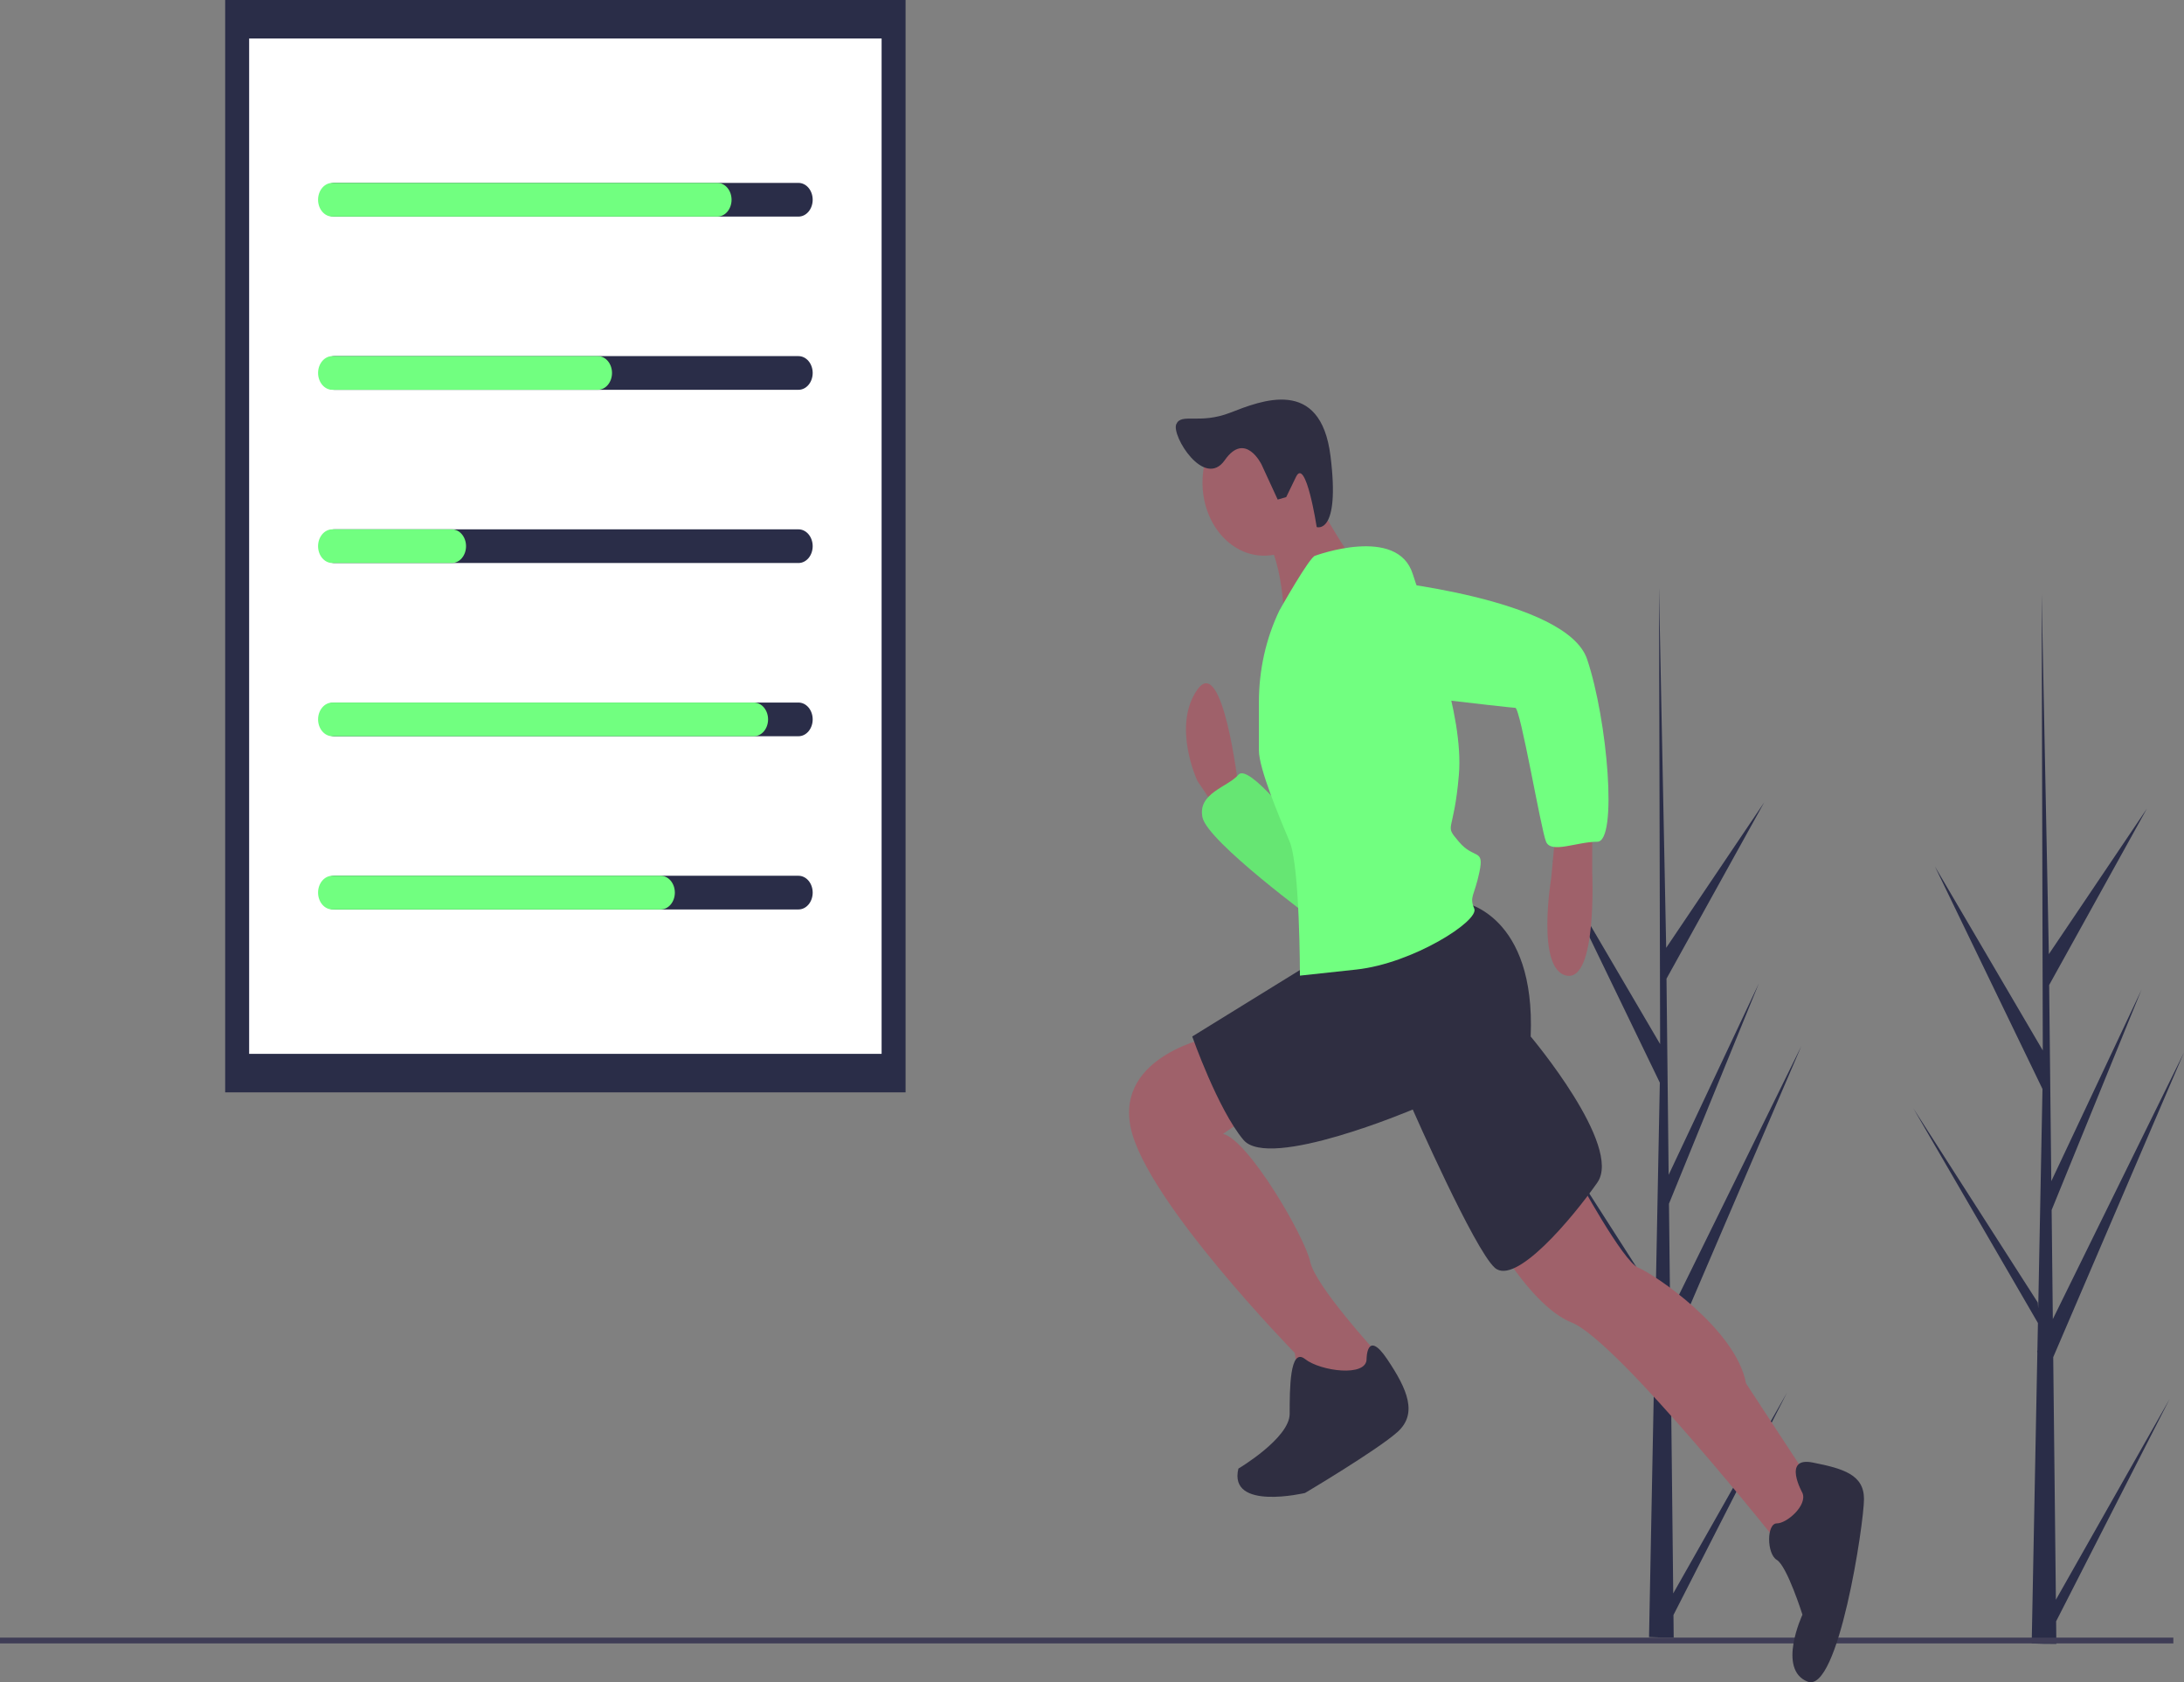 <svg width="261" height="201" viewBox="0 0 261 201" fill="none" xmlns="http://www.w3.org/2000/svg">
<rect x="0" y="0" width="261" height="201" fill="#808080" stroke="none"/>
<g clip-path="url(#clip0)">
<path d="M199.96 190.385L213.548 166.406L199.988 192.965L200.016 195.663C199.024 195.672 198.042 195.653 197.069 195.605L197.743 160.92L197.724 160.653L197.749 160.601L197.814 157.324L182.933 131.685L197.796 154.871L197.849 155.563L198.358 129.358L185.505 102.777L198.395 124.754L198.26 70.464L198.26 70.283L198.265 70.461L199.118 113.249L210.832 95.868L199.156 116.935L199.412 140.375L210.191 117.499L199.452 143.821L199.594 156.855L215.27 124.988L199.642 161.402L199.96 190.385Z" fill="#2A2D48"/>
<path d="M245.69 191.141L259.278 167.162L245.718 193.72L245.746 196.419C244.754 196.428 243.772 196.408 242.799 196.36L243.473 161.676L243.454 161.408L243.479 161.356L243.544 158.079L228.663 132.441L243.526 155.626L243.579 156.319L244.088 130.113L231.235 103.532L244.125 125.51L243.99 71.219L243.99 71.038L243.995 71.216L244.848 114.004L256.562 96.624L244.886 117.691L245.142 141.131L255.921 118.254L245.182 144.577L245.324 157.611L261 125.744L245.372 162.158L245.69 191.141Z" fill="#2A2D48"/>
<path d="M108.222 0H26.909V130.517H108.222V0Z" fill="#2A2D48"/>
<path d="M105.357 4.599H29.774V125.918H105.357V4.599Z" fill="white"/>
<path d="M95.422 25.878H39.951C39.502 25.878 39.071 25.665 38.754 25.288C38.436 24.911 38.258 24.399 38.258 23.866C38.258 23.333 38.436 22.822 38.754 22.444C39.071 22.067 39.502 21.855 39.951 21.854H95.422C95.645 21.854 95.866 21.905 96.072 22.006C96.278 22.107 96.465 22.256 96.623 22.442C96.78 22.629 96.906 22.851 96.991 23.095C97.076 23.34 97.12 23.602 97.12 23.866C97.12 24.131 97.076 24.392 96.991 24.637C96.906 24.881 96.78 25.103 96.623 25.29C96.465 25.477 96.278 25.625 96.072 25.726C95.866 25.827 95.645 25.879 95.422 25.878Z" fill="#2A2D48"/>
<path d="M95.422 46.575H39.951C39.502 46.574 39.071 46.361 38.754 45.984C38.436 45.607 38.258 45.096 38.258 44.562C38.258 44.029 38.436 43.518 38.754 43.141C39.071 42.763 39.502 42.551 39.951 42.55H95.422C95.645 42.55 95.866 42.602 96.072 42.703C96.278 42.804 96.465 42.952 96.623 43.139C96.78 43.325 96.906 43.547 96.991 43.792C97.076 44.036 97.12 44.298 97.12 44.562C97.12 44.827 97.076 45.089 96.991 45.333C96.906 45.577 96.78 45.799 96.623 45.986C96.465 46.173 96.278 46.321 96.072 46.422C95.866 46.523 95.645 46.575 95.422 46.575Z" fill="#2A2D48"/>
<path d="M95.422 67.271H39.951C39.502 67.27 39.071 67.058 38.754 66.681C38.436 66.303 38.258 65.792 38.258 65.259C38.258 64.725 38.436 64.214 38.754 63.837C39.071 63.46 39.502 63.247 39.951 63.247H95.422C95.645 63.246 95.866 63.298 96.072 63.399C96.278 63.5 96.465 63.648 96.623 63.835C96.78 64.022 96.906 64.244 96.991 64.488C97.076 64.732 97.12 64.994 97.12 65.259C97.12 65.523 97.076 65.785 96.991 66.029C96.906 66.274 96.78 66.496 96.623 66.683C96.465 66.869 96.278 67.017 96.072 67.118C95.866 67.219 95.645 67.271 95.422 67.271Z" fill="#2A2D48"/>
<path d="M95.422 87.967H39.951C39.502 87.966 39.071 87.754 38.754 87.377C38.436 87 38.258 86.488 38.258 85.955C38.258 85.422 38.436 84.91 38.754 84.533C39.071 84.156 39.502 83.944 39.951 83.943H95.422C95.645 83.943 95.866 83.994 96.072 84.095C96.278 84.196 96.465 84.344 96.623 84.531C96.78 84.718 96.906 84.94 96.991 85.184C97.076 85.429 97.12 85.691 97.12 85.955C97.12 86.219 97.076 86.481 96.991 86.726C96.906 86.97 96.78 87.192 96.623 87.379C96.465 87.566 96.278 87.714 96.072 87.815C95.866 87.916 95.645 87.968 95.422 87.967Z" fill="#2A2D48"/>
<path d="M95.422 108.664H39.951C39.502 108.663 39.071 108.451 38.754 108.073C38.436 107.696 38.258 107.185 38.258 106.651C38.258 106.118 38.436 105.607 38.754 105.23C39.071 104.852 39.502 104.64 39.951 104.639H95.422C95.645 104.639 95.866 104.691 96.072 104.792C96.278 104.893 96.465 105.041 96.623 105.228C96.78 105.415 96.906 105.636 96.991 105.881C97.076 106.125 97.12 106.387 97.12 106.651C97.12 106.916 97.076 107.178 96.991 107.422C96.906 107.666 96.78 107.888 96.623 108.075C96.465 108.262 96.278 108.41 96.072 108.511C95.866 108.612 95.645 108.664 95.422 108.664Z" fill="#2A2D48"/>
<path d="M85.733 25.878H39.709C39.486 25.879 39.265 25.827 39.059 25.726C38.853 25.625 38.666 25.477 38.508 25.29C38.351 25.103 38.226 24.881 38.14 24.637C38.055 24.392 38.011 24.131 38.011 23.866C38.011 23.602 38.055 23.34 38.14 23.095C38.226 22.851 38.351 22.629 38.508 22.442C38.666 22.256 38.853 22.107 39.059 22.006C39.265 21.905 39.486 21.854 39.709 21.854H85.733C86.182 21.855 86.613 22.067 86.93 22.444C87.248 22.822 87.426 23.333 87.426 23.866C87.426 24.399 87.248 24.911 86.93 25.288C86.613 25.665 86.182 25.878 85.733 25.878Z" fill="#71FF80"/>
<path d="M71.441 46.575H39.709C39.259 46.575 38.828 46.363 38.51 45.985C38.192 45.608 38.013 45.096 38.013 44.562C38.013 44.029 38.192 43.517 38.51 43.14C38.828 42.762 39.259 42.55 39.709 42.55H71.441C71.664 42.55 71.885 42.602 72.091 42.703C72.297 42.804 72.484 42.952 72.642 43.139C72.799 43.325 72.924 43.547 73.01 43.792C73.095 44.036 73.139 44.298 73.139 44.562C73.139 44.827 73.095 45.089 73.01 45.333C72.924 45.577 72.799 45.799 72.642 45.986C72.484 46.173 72.297 46.321 72.091 46.422C71.885 46.523 71.664 46.575 71.441 46.575Z" fill="#71FF80"/>
<path d="M54.001 67.271H39.709C39.486 67.271 39.265 67.219 39.059 67.118C38.853 67.017 38.666 66.869 38.508 66.683C38.351 66.496 38.226 66.274 38.14 66.029C38.055 65.785 38.011 65.523 38.011 65.259C38.011 64.994 38.055 64.732 38.14 64.488C38.226 64.244 38.351 64.022 38.508 63.835C38.666 63.648 38.853 63.5 39.059 63.399C39.265 63.298 39.486 63.246 39.709 63.247H54.001C54.45 63.247 54.88 63.46 55.198 63.837C55.516 64.214 55.694 64.725 55.694 65.259C55.694 65.792 55.516 66.303 55.198 66.681C54.88 67.058 54.45 67.27 54.001 67.271Z" fill="#71FF80"/>
<path d="M90.093 87.967H39.709C39.259 87.967 38.828 87.755 38.51 87.378C38.192 87.001 38.013 86.489 38.013 85.955C38.013 85.421 38.192 84.91 38.51 84.532C38.828 84.155 39.259 83.943 39.709 83.943H90.093C90.543 83.943 90.974 84.155 91.292 84.532C91.61 84.91 91.789 85.421 91.789 85.955C91.789 86.489 91.61 87.001 91.292 87.378C90.974 87.755 90.543 87.967 90.093 87.967Z" fill="#71FF80"/>
<path d="M78.95 108.664H39.709C39.486 108.664 39.265 108.612 39.059 108.511C38.853 108.41 38.666 108.262 38.508 108.075C38.351 107.888 38.226 107.666 38.14 107.422C38.055 107.178 38.011 106.916 38.011 106.651C38.011 106.387 38.055 106.125 38.14 105.881C38.226 105.636 38.351 105.415 38.508 105.228C38.666 105.041 38.853 104.893 39.059 104.792C39.265 104.691 39.486 104.639 39.709 104.639H78.95C79.173 104.639 79.394 104.691 79.6 104.792C79.806 104.893 79.993 105.041 80.151 105.228C80.308 105.415 80.434 105.636 80.519 105.881C80.604 106.125 80.648 106.387 80.648 106.651C80.648 106.916 80.604 107.178 80.519 107.422C80.434 107.666 80.308 107.888 80.151 108.075C79.993 108.262 79.806 108.41 79.6 108.511C79.394 108.612 79.173 108.664 78.95 108.664Z" fill="#71FF80"/>
<path d="M259.728 195.666H0V196.36H259.728V195.666Z" fill="#3F3D56"/>
<path d="M147.994 94.028C147.994 94.028 146.156 78.029 143.092 82.393C140.028 86.756 143.092 93.301 143.092 93.301L145.543 96.937L147.994 94.755V94.028Z" fill="#9F616A"/>
<path d="M155.348 99.118C155.348 99.118 149.22 91.119 147.994 92.573C146.769 94.028 143.092 94.755 143.705 97.664C144.318 100.573 157.187 110.026 157.187 110.026L155.348 99.118Z" fill="#71FF80"/>
<path opacity="0.1" d="M155.348 99.118C155.348 99.118 149.22 91.119 147.994 92.573C146.769 94.028 143.092 94.755 143.705 97.664C144.318 100.573 157.187 110.026 157.187 110.026L155.348 99.118Z" fill="black"/>
<path d="M190.278 98.391V104.209C190.278 104.209 190.891 117.298 187.214 116.571C183.537 115.844 185.376 104.936 185.376 104.936L185.988 98.391L190.278 98.391Z" fill="#9F616A"/>
<path d="M188.44 140.568C188.44 140.568 193.955 150.749 195.793 151.476C197.632 152.204 207.437 158.748 208.662 165.293L217.241 178.383L212.952 184.927C212.952 184.927 193.342 160.203 187.827 158.021C182.312 155.84 176.796 144.932 176.796 144.932L188.44 140.568Z" fill="#9F616A"/>
<path d="M144.93 123.843C144.93 123.843 133.287 126.024 135.126 134.751C136.964 143.477 154.735 161.657 154.735 161.657L155.348 166.02L162.089 167.475L165.153 163.839L164.54 161.657C164.54 161.657 157.187 153.658 156.574 150.749C155.961 147.84 149.22 136.205 146.156 135.478L150.446 132.569L144.93 123.843Z" fill="#9F616A"/>
<path d="M215.403 178.383C215.403 178.383 212.952 174.019 216.629 174.747C220.306 175.474 222.757 176.201 222.757 179.11C222.757 182.019 219.693 202.38 216.016 200.926C212.339 199.471 215.403 192.927 215.403 192.927C215.403 192.927 213.565 187.109 212.339 186.382C211.114 185.655 211.114 182.019 212.339 182.019C213.565 182.019 216.016 179.837 215.403 178.383Z" fill="#2F2E41"/>
<path d="M163.314 162.384C163.314 162.384 163.314 158.748 165.766 162.384C168.217 166.02 169.443 168.929 166.991 171.111C164.54 173.292 155.961 178.383 155.961 178.383C155.961 178.383 146.769 180.564 147.994 175.474C147.994 175.474 154.122 171.838 154.122 168.929C154.122 166.02 154.122 160.93 155.961 162.384C157.799 163.839 163.314 164.566 163.314 162.384Z" fill="#2F2E41"/>
<path d="M174.958 107.844C174.958 107.844 183.537 109.299 182.924 123.843C182.924 123.843 193.955 136.932 190.891 141.296C187.827 145.659 181.086 153.658 178.635 151.476C176.184 149.295 168.83 132.569 168.83 132.569C168.83 132.569 151.671 139.841 148.607 136.205C145.543 132.569 142.479 123.843 142.479 123.843L157.799 114.389L174.958 107.844Z" fill="#2F2E41"/>
<path d="M151.058 66.394C155.12 66.394 158.412 62.487 158.412 57.668C158.412 52.849 155.12 48.941 151.058 48.941C146.997 48.941 143.705 52.849 143.705 57.668C143.705 62.487 146.997 66.394 151.058 66.394Z" fill="#9F616A"/>
<path d="M156.574 58.395C156.574 58.395 160.864 66.394 162.089 67.121C163.315 67.849 153.51 75.121 153.51 75.121C153.51 75.121 153.51 65.667 150.446 63.486L156.574 58.395Z" fill="#9F616A"/>
<path d="M157.187 66.394C157.187 66.394 166.992 62.758 168.83 68.576C170.668 74.394 174.958 85.301 174.345 92.573C173.732 99.845 172.507 98.391 174.345 100.573C176.184 102.754 177.409 101.3 176.796 104.209C176.184 107.117 175.571 107.117 176.184 108.572C176.796 110.026 168.83 115.117 162.089 115.844L155.348 116.571C155.348 116.571 155.348 103.481 154.123 100.573C152.897 97.664 150.446 91.846 150.446 89.665V83.892C150.446 80.05 151.291 76.275 152.897 72.939C152.897 72.939 156.574 66.394 157.187 66.394Z" fill="#71FF80"/>
<path d="M164.54 69.303C164.54 69.303 187.214 71.485 189.665 78.757C192.116 86.029 193.342 100.573 190.891 100.573C188.439 100.573 185.375 102.027 184.763 100.573C184.15 99.118 181.699 84.574 181.086 84.574C180.473 84.574 162.089 82.393 162.089 82.393C162.089 82.393 154.122 70.757 164.54 69.303Z" fill="#71FF80"/>
<path d="M150.763 55.505C150.763 55.505 148.812 51.48 146.372 54.976C143.933 58.471 139.965 52.048 140.574 50.677C141.183 49.306 143.334 50.739 147.021 49.309C150.708 47.878 157.809 44.965 158.999 54.469C160.188 63.972 157.355 62.976 157.355 62.976C157.355 62.976 156.057 54.555 154.883 56.974L153.71 59.393L152.692 59.69L150.763 55.505Z" fill="#2F2E41"/>
</g>
<defs>
<clipPath id="clip0">
<rect width="261" height="201" fill="white"/>
</clipPath>
</defs>
</svg>
